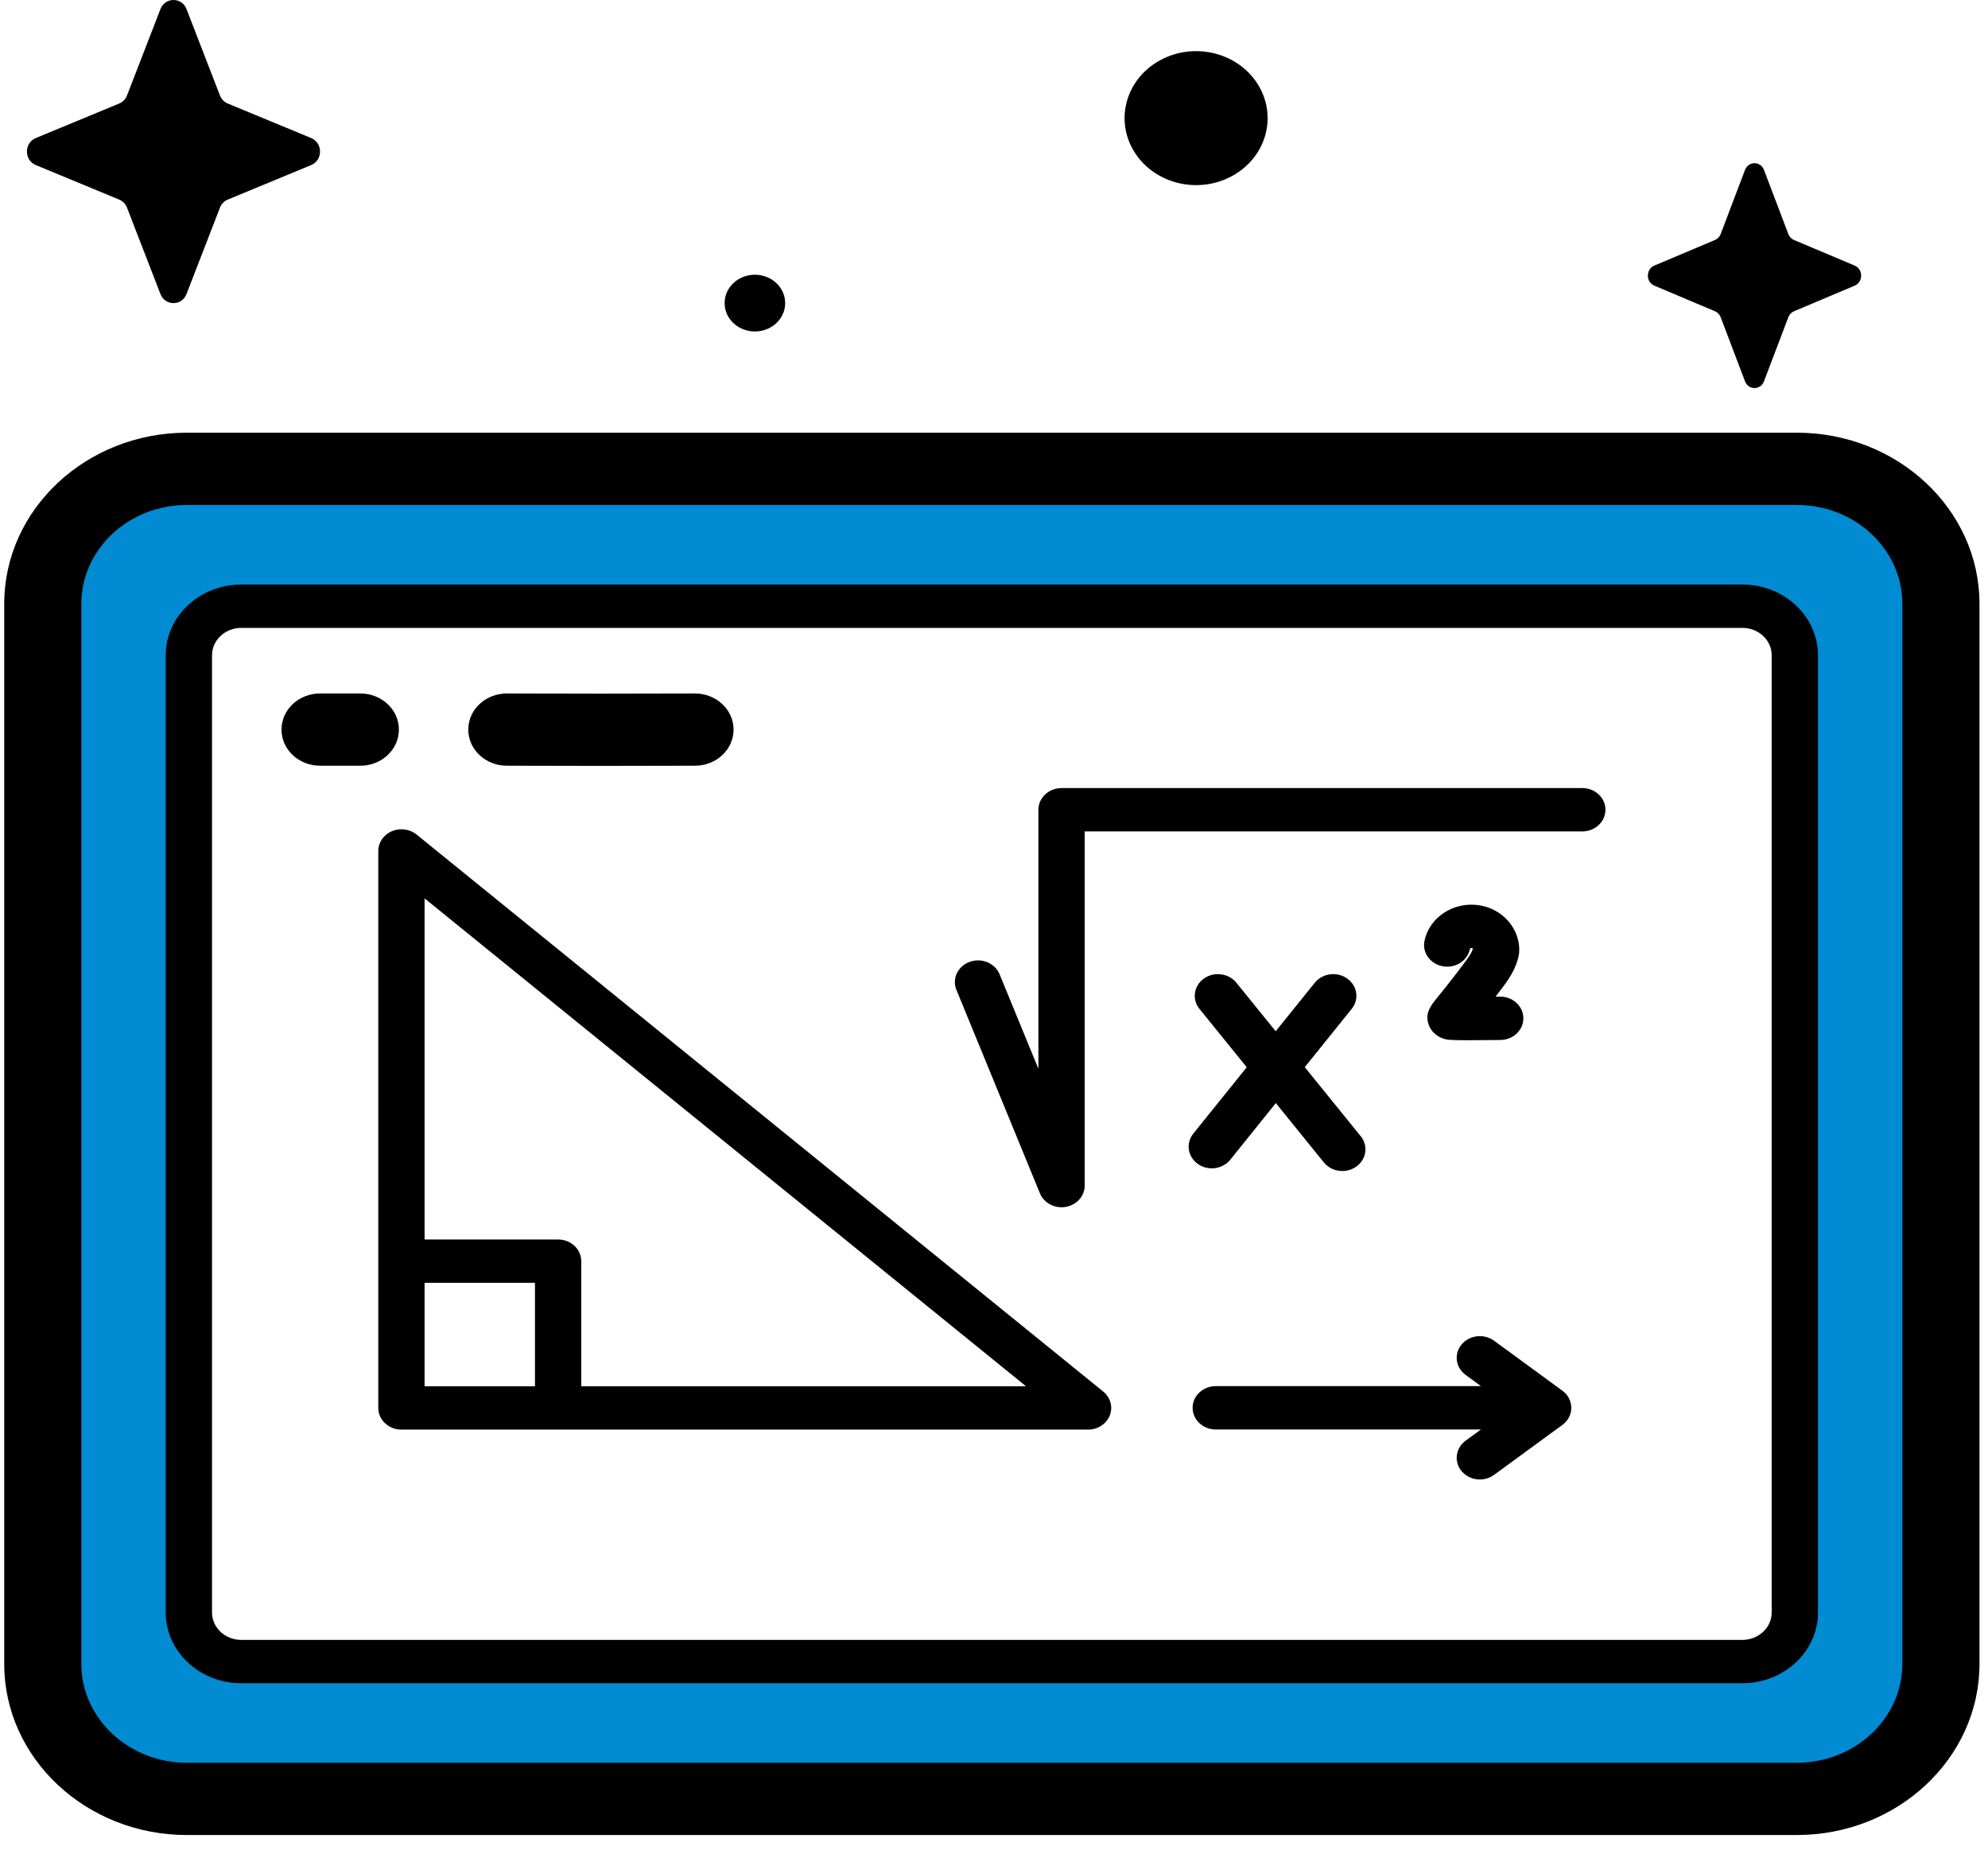 <svg width="89" height="83" viewBox="0 0 89 83" fill="none" xmlns="http://www.w3.org/2000/svg">
<path fill-rule="evenodd" clip-rule="evenodd" d="M4.613 79.557L2.253 76.242V25.969L4.613 21.273H82.483L86.612 24.864V76.242L82.483 80.662L4.613 79.557ZM8.742 66.851V28.179L11.102 26.798H78.353L80.418 29.284V72.099L78.353 74.032H13.756H9.922L8.742 72.099V66.851Z" fill="#008BD2"/>
<path d="M80.442 19.367H8.366C3.857 19.367 0.189 22.802 0.189 27.025V74.477C0.189 78.699 3.857 82.134 8.366 82.134H80.442C84.951 82.134 88.619 78.699 88.619 74.477V27.025C88.619 22.802 84.951 19.367 80.442 19.367V19.367ZM85.166 74.477C85.166 76.916 83.047 78.9 80.442 78.9H8.366C5.762 78.9 3.642 76.916 3.642 74.477V27.025C3.642 24.585 5.762 22.601 8.366 22.601H80.442C83.047 22.601 85.166 24.585 85.166 27.025V74.477Z" fill="black"/>
<path d="M78.008 26.164H10.8C8.936 26.164 7.42 27.584 7.42 29.329V72.175C7.42 73.92 8.936 75.34 10.8 75.34H78.008C79.871 75.34 81.388 73.92 81.388 72.175V29.329C81.388 27.584 79.871 26.164 78.008 26.164ZM79.316 72.175C79.316 72.85 78.729 73.4 78.008 73.4H10.8C10.078 73.4 9.492 72.85 9.492 72.175V29.329C9.492 28.654 10.078 28.104 10.8 28.104H78.008C78.729 28.104 79.316 28.654 79.316 29.329V72.175Z" fill="black"/>
<path d="M18.65 37.354C18.343 37.105 17.91 37.047 17.541 37.205C17.172 37.363 16.935 37.708 16.935 38.087V63.018C16.935 63.554 17.399 63.988 17.971 63.988H48.711C49.144 63.988 49.531 63.736 49.682 63.357C49.833 62.977 49.716 62.55 49.389 62.284L18.65 37.354ZM19.008 57.419H23.95V62.048H19.008V57.419ZM26.022 62.048V56.449C26.022 55.913 25.558 55.479 24.986 55.479H19.008V40.211L45.933 62.048L26.022 62.048Z" fill="black"/>
<path d="M70.178 63.541C70.471 63.135 70.365 62.544 69.948 62.248L66.888 60.01C66.437 59.681 65.786 59.755 65.434 60.178C65.082 60.6 65.162 61.21 65.613 61.539L66.3 62.042H54.428C53.856 62.042 53.392 62.477 53.392 63.012C53.392 63.548 53.856 63.983 54.428 63.983H66.3L65.613 64.485C65.162 64.815 65.082 65.425 65.434 65.847C65.638 66.092 65.943 66.22 66.251 66.22C66.474 66.22 66.699 66.153 66.888 66.014L69.948 63.777C70.037 63.71 70.116 63.632 70.178 63.541V63.541Z" fill="black"/>
<path d="M70.838 35.273H47.524C46.952 35.273 46.488 35.708 46.488 36.244V47.839L44.751 43.609C44.546 43.109 43.947 42.859 43.413 43.051C42.879 43.244 42.612 43.805 42.817 44.305L46.557 53.414C46.713 53.794 47.102 54.036 47.523 54.036C47.586 54.036 47.65 54.031 47.713 54.02C48.204 53.934 48.56 53.533 48.56 53.066V37.214H70.838C71.41 37.214 71.874 36.779 71.874 36.244C71.874 35.708 71.41 35.273 70.838 35.273V35.273Z" fill="black"/>
<path d="M53.627 52.098C53.814 52.23 54.033 52.294 54.25 52.294C54.564 52.294 54.874 52.16 55.078 51.907L57.117 49.375L59.268 52.03C59.471 52.281 59.781 52.414 60.094 52.414C60.312 52.414 60.532 52.349 60.719 52.216C61.175 51.892 61.264 51.284 60.918 50.857L58.413 47.765L60.514 45.156C60.859 44.728 60.767 44.12 60.311 43.797C59.854 43.474 59.204 43.56 58.86 43.988L57.111 46.159L55.35 43.985C55.004 43.559 54.354 43.475 53.898 43.799C53.442 44.123 53.353 44.732 53.699 45.158L55.815 47.769L53.423 50.739C53.079 51.167 53.17 51.775 53.627 52.098Z" fill="black"/>
<path d="M68.015 42.498C68.001 41.392 67.055 40.492 65.874 40.492C64.853 40.492 63.969 41.173 63.772 42.11C63.662 42.636 64.028 43.146 64.589 43.249C65.15 43.352 65.695 43.01 65.805 42.484C65.81 42.464 65.832 42.432 65.874 42.432C65.903 42.432 65.928 42.449 65.938 42.473C65.909 42.564 65.835 42.729 65.65 42.976C64.972 43.883 64.568 44.379 64.351 44.645C64.061 45.001 63.786 45.337 63.952 45.843C64.052 46.148 64.307 46.391 64.633 46.493C64.769 46.535 64.847 46.56 65.748 46.56C66.089 46.56 66.549 46.556 67.176 46.549C67.748 46.542 68.206 46.102 68.199 45.566C68.191 45.035 67.729 44.609 67.163 44.609C67.159 44.609 67.154 44.609 67.15 44.609C67.085 44.61 67.02 44.61 66.954 44.611C67.074 44.454 67.205 44.28 67.348 44.09C67.668 43.66 67.871 43.263 67.967 42.874C67.967 42.874 68.018 42.704 68.015 42.498V42.498Z" fill="black"/>
<path d="M26.87 34.281C25.451 34.281 24.042 34.278 22.684 34.273C21.73 34.269 20.96 33.542 20.964 32.649C20.968 31.759 21.741 31.039 22.691 31.039H22.698C25.405 31.05 28.313 31.05 31.107 31.039C32.055 31.037 32.837 31.756 32.841 32.649C32.845 33.542 32.075 34.269 31.121 34.273C29.72 34.278 28.289 34.281 26.87 34.281V34.281Z" fill="black"/>
<path d="M16.132 34.273H14.328C13.375 34.273 12.602 33.549 12.602 32.656C12.602 31.763 13.375 31.039 14.328 31.039H16.132C17.085 31.039 17.858 31.763 17.858 32.656C17.858 33.549 17.085 34.273 16.132 34.273V34.273Z" fill="black"/>
<path d="M56.664 5.977C57.07 4.366 56.005 2.751 54.284 2.37C52.564 1.989 50.839 2.986 50.432 4.598C50.025 6.209 51.091 7.824 52.811 8.205C54.532 8.586 56.257 7.589 56.664 5.977Z" fill="black"/>
<path d="M35.134 13.77C35.254 13.078 34.752 12.426 34.012 12.313C33.273 12.201 32.577 12.671 32.457 13.364C32.337 14.056 32.839 14.708 33.578 14.82C34.318 14.933 35.014 14.462 35.134 13.77Z" fill="black"/>
<path d="M78.972 7.608L80.06 10.473C80.107 10.595 80.199 10.693 80.315 10.742L83.033 11.888C83.417 12.05 83.417 12.623 83.033 12.785L80.315 13.932C80.199 13.981 80.107 14.078 80.06 14.201L78.972 17.066C78.819 17.47 78.275 17.47 78.121 17.066L77.033 14.201C76.987 14.078 76.895 13.981 76.778 13.932L74.061 12.785C73.677 12.623 73.677 12.05 74.061 11.888L76.778 10.742C76.895 10.693 76.987 10.596 77.033 10.473L78.121 7.608C78.275 7.204 78.819 7.204 78.972 7.608V7.608Z" fill="black"/>
<path d="M8.351 0.409L9.846 4.271C9.91 4.436 10.037 4.567 10.197 4.634L13.931 6.179C14.459 6.398 14.459 7.17 13.931 7.388L10.196 8.934C10.036 9 9.91 9.131 9.846 9.297L8.351 13.158C8.14 13.704 7.393 13.704 7.182 13.158L5.687 9.297C5.623 9.131 5.496 9 5.336 8.934L1.602 7.388C1.074 7.17 1.074 6.398 1.602 6.179L5.336 4.634C5.496 4.567 5.623 4.436 5.687 4.271L7.182 0.409C7.393 -0.136 8.14 -0.136 8.351 0.409V0.409Z" fill="black"/>
</svg>
